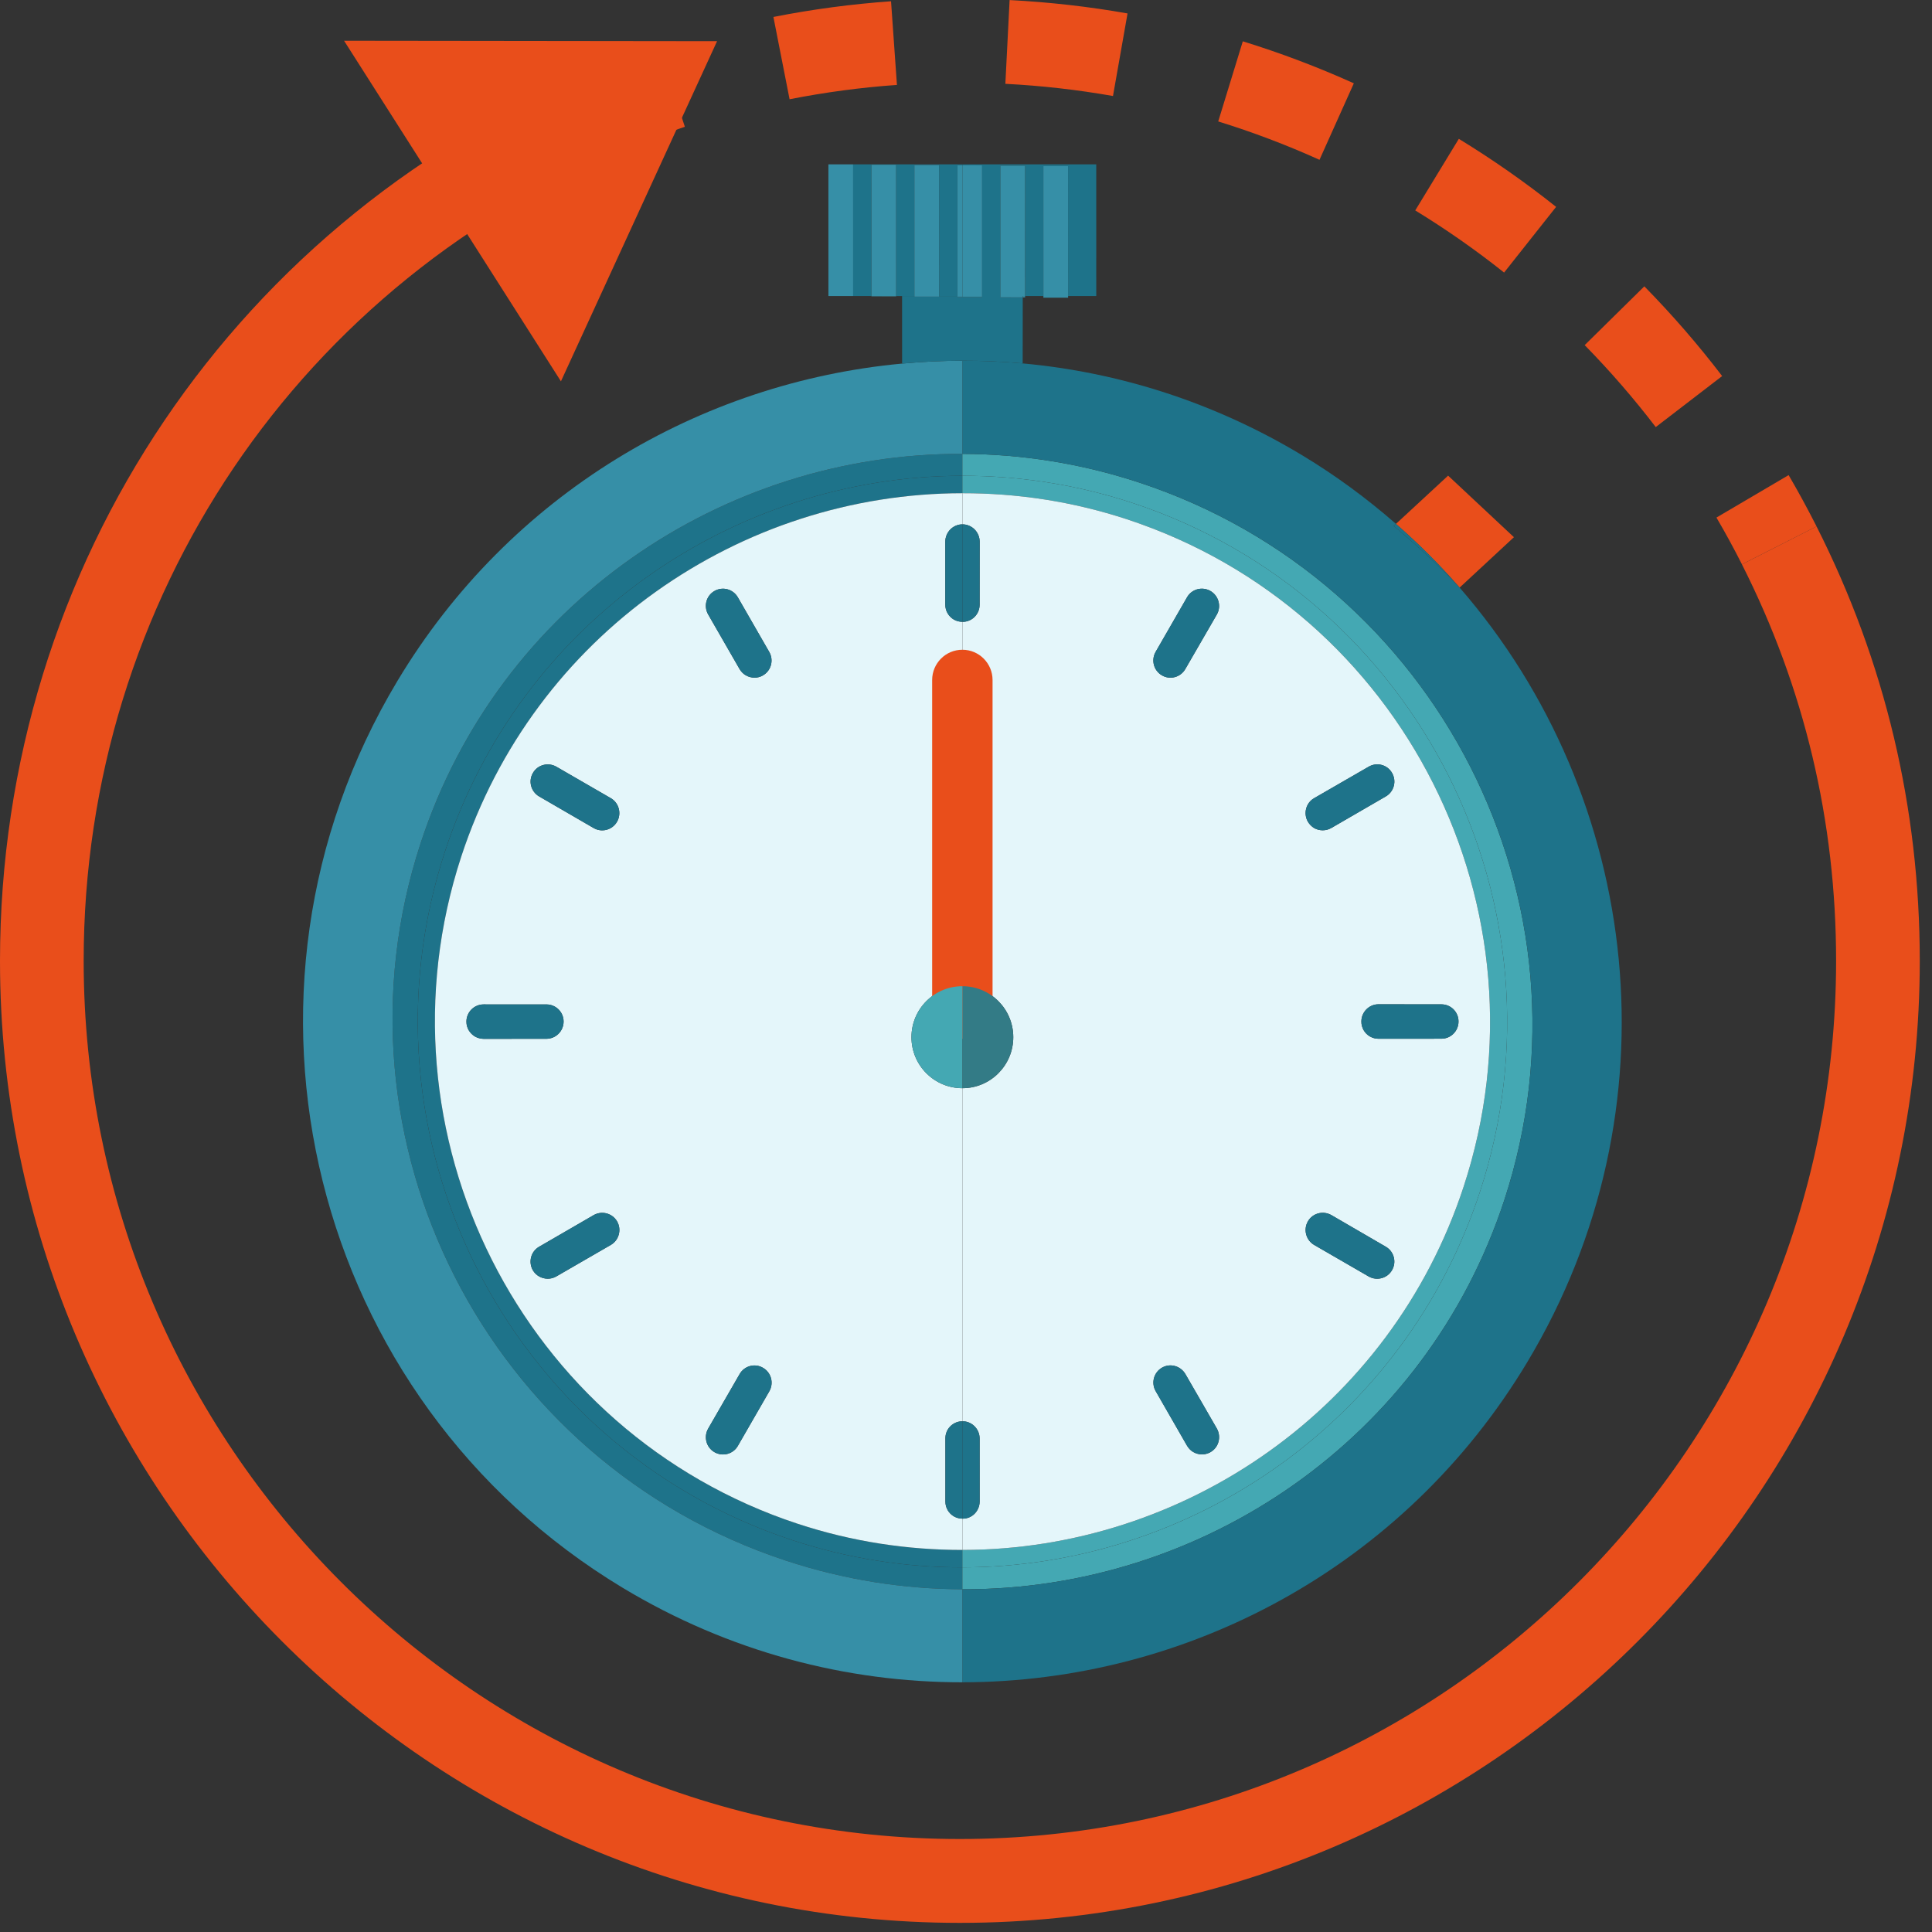 <svg width="91" height="91" viewBox="0 0 91 91" fill="none" xmlns="http://www.w3.org/2000/svg">
<rect x="0" y="0" width="91" height="91" fill="#333333" stroke="none"/>
<path d="M19.814 39.709C15.225 53.709 22.935 68.872 37.013 73.506C39.697 74.392 42.504 74.848 45.329 74.857V73.825C42.675 73.828 39.98 73.419 37.325 72.546C23.888 68.117 16.544 53.562 20.962 40.095C24.506 29.286 34.555 22.422 45.329 22.41V21.378C34.031 21.339 23.5 28.462 19.814 39.709Z" fill="#1E738A"/>
<path d="M53.343 23.689C66.78 28.116 74.124 42.674 69.706 56.141C66.159 66.952 56.108 73.818 45.33 73.825V74.857C56.629 74.902 67.168 67.776 70.857 56.52C75.444 42.525 67.731 27.364 53.656 22.728C50.969 21.842 48.159 21.387 45.33 21.378V22.41C47.985 22.408 50.686 22.815 53.343 23.689Z" fill="#44A8B3"/>
<path d="M37.578 71.774C24.562 67.485 17.456 53.389 21.729 40.342C25.162 29.875 34.894 23.239 45.33 23.231V22.41C34.556 22.422 24.507 29.286 20.963 40.095C16.545 53.562 23.889 68.117 37.325 72.546C39.98 73.419 42.676 73.828 45.33 73.825V73.005C42.76 73.006 40.149 72.62 37.578 71.774Z" fill="#1E738A"/>
<path d="M69.706 56.141C74.124 42.674 66.78 28.116 53.343 23.689C50.757 22.838 48.052 22.407 45.33 22.41V23.231C47.902 23.228 50.515 23.614 53.09 24.462C66.106 28.744 73.218 42.848 68.941 55.889C65.507 66.358 55.769 72.999 45.33 73.005V73.825C56.108 73.818 66.159 66.952 69.706 56.141Z" fill="#44A8B3"/>
<path d="M54.432 30.704L55.912 28.133C56.132 27.744 56.628 27.614 57.014 27.836C57.399 28.058 57.537 28.555 57.316 28.942L55.83 31.512C55.608 31.901 55.112 32.038 54.727 31.809C54.34 31.586 54.212 31.091 54.432 30.704ZM61.896 37.596L64.464 36.114C64.852 35.886 65.35 36.019 65.569 36.41C65.622 36.502 65.656 36.604 65.67 36.709C65.684 36.814 65.677 36.921 65.649 37.023C65.622 37.125 65.575 37.221 65.51 37.305C65.446 37.389 65.365 37.46 65.273 37.513L62.706 39C62.583 39.071 62.443 39.108 62.301 39.108C62.158 39.108 62.019 39.071 61.895 39.002C61.779 38.927 61.678 38.831 61.603 38.703C61.381 38.317 61.511 37.817 61.896 37.596ZM68.698 48.117C68.698 48.559 68.338 48.927 67.889 48.925L64.93 48.927C64.781 48.928 64.648 48.887 64.523 48.817C64.4 48.746 64.299 48.644 64.228 48.52C64.158 48.397 64.121 48.257 64.123 48.114C64.121 47.671 64.485 47.303 64.927 47.303L67.893 47.306C68.336 47.305 68.701 47.665 68.698 48.117ZM65.566 59.826C65.346 60.212 64.849 60.345 64.464 60.122L61.898 58.638C61.713 58.53 61.578 58.352 61.523 58.144C61.468 57.937 61.496 57.715 61.603 57.529C61.825 57.141 62.32 57.01 62.712 57.234L65.271 58.721C65.657 58.943 65.792 59.44 65.566 59.826ZM57.019 68.395C56.759 68.546 56.453 68.534 56.207 68.395C56.089 68.326 55.991 68.226 55.914 68.1L54.435 65.526C54.382 65.434 54.347 65.332 54.333 65.227C54.319 65.121 54.326 65.014 54.354 64.911C54.381 64.809 54.429 64.712 54.493 64.628C54.558 64.544 54.639 64.473 54.731 64.42C55.117 64.196 55.607 64.334 55.834 64.721L57.316 67.288C57.534 67.68 57.404 68.174 57.019 68.395ZM45.331 24.697C45.782 24.699 46.143 25.066 46.144 25.511L46.142 28.483C46.143 28.927 45.783 29.293 45.334 29.29L45.33 29.289V46.451C46.653 46.451 47.727 47.527 47.727 48.853C47.727 50.18 46.653 51.256 45.33 51.256V66.944L45.336 66.943C45.784 66.947 46.142 67.311 46.142 67.755L46.143 70.722C46.142 71.171 45.782 71.538 45.339 71.531L45.33 71.53V73.005C55.769 72.999 65.507 66.358 68.941 55.889C73.218 42.848 66.106 28.744 53.09 24.462C50.515 23.614 47.902 23.228 45.33 23.231V24.697H45.331Z" fill="#E4F6FA"/>
<path d="M29.065 38.702C29.012 38.794 28.942 38.876 28.858 38.941C28.774 39.007 28.678 39.054 28.575 39.082C28.473 39.11 28.366 39.118 28.26 39.104C28.155 39.09 28.053 39.055 27.961 39.002L25.395 37.514C25.01 37.291 24.874 36.794 25.101 36.409C25.322 36.021 25.816 35.892 26.203 36.112L28.77 37.596C29.155 37.818 29.284 38.32 29.065 38.702ZM28.769 58.638L26.203 60.121C25.943 60.272 25.638 60.259 25.391 60.121C25.274 60.053 25.172 59.958 25.097 59.83C24.876 59.438 25.006 58.945 25.393 58.723L27.96 57.235C28.346 57.012 28.844 57.145 29.066 57.53C29.288 57.917 29.155 58.416 28.769 58.638ZM33.648 27.839C34.037 27.611 34.532 27.75 34.753 28.135L36.232 30.708C36.454 31.094 36.324 31.587 35.938 31.81C35.684 31.963 35.374 31.948 35.133 31.811C35.014 31.745 34.909 31.64 34.834 31.512L33.355 28.941C33.133 28.554 33.263 28.061 33.648 27.839ZM36.236 65.53L34.754 68.103C34.532 68.491 34.038 68.621 33.652 68.399C33.267 68.178 33.131 67.68 33.358 67.286L34.837 64.721C35.058 64.334 35.554 64.197 35.939 64.427C36.327 64.649 36.457 65.144 36.236 65.53ZM22.37 48.82C22.132 48.678 21.965 48.42 21.969 48.118C21.969 47.675 22.329 47.309 22.78 47.309L25.739 47.31C26.186 47.311 26.546 47.671 26.546 48.116C26.546 48.33 26.462 48.536 26.311 48.688C26.16 48.84 25.956 48.927 25.742 48.929L22.774 48.931C22.629 48.927 22.493 48.891 22.37 48.82ZM21.727 40.342C17.455 53.389 24.561 67.485 37.576 71.773C40.147 72.62 42.759 73.006 45.329 73.005V71.53C45.181 71.53 45.047 71.489 44.932 71.425C44.809 71.354 44.707 71.252 44.636 71.129C44.566 71.007 44.529 70.867 44.53 70.725V67.755C44.523 67.309 44.882 66.947 45.329 66.944V51.256C44.003 51.256 42.931 50.18 42.931 48.853C42.931 47.527 44.003 46.451 45.329 46.451V29.289C45.183 29.286 45.049 29.252 44.927 29.182C44.688 29.04 44.522 28.782 44.525 28.479V25.514C44.526 25.063 44.887 24.7 45.329 24.697V23.231C34.892 23.239 25.16 29.875 21.727 40.342Z" fill="#E4F6FA"/>
<path d="M65.271 58.721L62.712 57.234C62.32 57.01 61.825 57.141 61.603 57.529C61.496 57.715 61.468 57.937 61.523 58.144C61.578 58.352 61.713 58.53 61.898 58.638L64.464 60.122C64.849 60.345 65.346 60.212 65.566 59.826C65.792 59.44 65.657 58.943 65.271 58.721ZM64.123 48.114C64.121 48.257 64.158 48.397 64.228 48.52C64.299 48.644 64.4 48.746 64.523 48.818C64.648 48.887 64.781 48.928 64.93 48.927L67.889 48.925C68.338 48.927 68.698 48.559 68.698 48.117C68.699 48.011 68.679 47.905 68.639 47.807C68.598 47.708 68.539 47.619 68.464 47.543C68.389 47.468 68.3 47.408 68.202 47.367C68.104 47.327 67.999 47.306 67.893 47.306L64.927 47.303C64.485 47.303 64.121 47.671 64.123 48.114ZM55.834 64.721C55.607 64.334 55.117 64.196 54.731 64.42C54.639 64.473 54.558 64.544 54.493 64.628C54.429 64.712 54.381 64.809 54.354 64.911C54.326 65.014 54.319 65.121 54.333 65.227C54.347 65.332 54.382 65.434 54.435 65.526L55.914 68.1C55.991 68.226 56.089 68.326 56.207 68.395C56.453 68.534 56.759 68.546 57.019 68.395C57.404 68.174 57.534 67.68 57.316 67.288L55.834 64.721ZM61.895 39.002C62.019 39.071 62.158 39.108 62.301 39.108C62.443 39.108 62.583 39.071 62.706 39L65.273 37.513C65.365 37.46 65.446 37.389 65.51 37.305C65.575 37.221 65.622 37.125 65.649 37.023C65.677 36.921 65.684 36.814 65.67 36.709C65.656 36.604 65.622 36.502 65.569 36.41C65.35 36.019 64.852 35.886 64.464 36.114L61.896 37.596C61.511 37.817 61.381 38.317 61.603 38.703C61.678 38.831 61.779 38.927 61.895 39.002ZM46.143 70.722L46.142 67.755C46.142 67.311 45.784 66.947 45.336 66.943L45.33 66.944V71.53L45.339 71.531C45.782 71.538 46.142 71.171 46.143 70.722Z" fill="#1E738A"/>
<path d="M44.53 67.755V70.725C44.529 70.867 44.566 71.007 44.637 71.13C44.708 71.252 44.809 71.354 44.932 71.425C45.048 71.489 45.182 71.53 45.329 71.53V66.944C44.882 66.947 44.524 67.309 44.53 67.755ZM54.726 31.809C55.111 32.038 55.608 31.901 55.83 31.513L57.316 28.942C57.536 28.555 57.398 28.058 57.013 27.837C56.627 27.614 56.132 27.744 55.911 28.133L54.432 30.704C54.211 31.091 54.34 31.586 54.726 31.809ZM35.94 64.427C35.555 64.198 35.058 64.334 34.838 64.722L33.358 67.286C33.131 67.68 33.268 68.178 33.653 68.399C34.039 68.621 34.533 68.491 34.755 68.103L36.237 65.53C36.457 65.144 36.327 64.649 35.94 64.427ZM46.141 28.483L46.144 25.511C46.142 25.296 46.056 25.089 45.904 24.937C45.752 24.784 45.546 24.698 45.33 24.698H45.329V29.289L45.333 29.29C45.782 29.293 46.142 28.927 46.141 28.483Z" fill="#1E738A"/>
<path d="M44.525 25.514V28.479C44.523 28.782 44.688 29.04 44.927 29.182C45.05 29.252 45.184 29.286 45.329 29.289V24.698C44.888 24.7 44.527 25.064 44.525 25.514ZM27.96 57.235L25.393 58.723C25.007 58.945 24.877 59.438 25.098 59.83C25.173 59.958 25.275 60.053 25.392 60.121C25.639 60.259 25.944 60.273 26.204 60.121L28.77 58.639C29.156 58.416 29.289 57.917 29.067 57.53C28.845 57.145 28.347 57.012 27.96 57.235ZM34.835 31.513C34.91 31.64 35.015 31.746 35.133 31.811C35.375 31.948 35.685 31.963 35.939 31.81C36.325 31.588 36.455 31.094 36.233 30.708L34.754 28.135C34.533 27.75 34.038 27.611 33.649 27.839C33.264 28.062 33.134 28.554 33.356 28.941L34.835 31.513ZM26.547 48.116C26.547 47.671 26.187 47.311 25.74 47.31L22.78 47.309C22.33 47.309 21.97 47.675 21.97 48.118C21.966 48.42 22.133 48.678 22.37 48.82C22.494 48.891 22.629 48.927 22.775 48.931L25.743 48.929C26.187 48.924 26.546 48.565 26.547 48.116ZM25.102 36.409C24.874 36.794 25.011 37.291 25.396 37.514L27.962 39.002C28.348 39.226 28.843 39.094 29.065 38.702C29.285 38.32 29.156 37.818 28.771 37.596L26.204 36.112C25.816 35.892 25.322 36.021 25.102 36.409Z" fill="#1E738A"/>
<path d="M68.75 27.677L71.308 25.303L68.208 22.403L65.751 24.676C66.827 25.616 67.829 26.617 68.75 27.677Z" fill="#E94E1B"/>
<path d="M68.751 27.677C67.789 26.661 66.75 25.692 65.645 24.775L65.752 24.676L65.72 24.647C64.372 23.474 62.914 22.395 61.33 21.441C57.182 18.944 52.685 17.529 48.17 17.117C47.223 17.03 46.276 16.988 45.33 16.991V21.378C48.088 21.387 50.893 21.818 53.656 22.728C67.731 27.364 75.444 42.525 70.857 56.52C67.168 67.776 56.629 74.902 45.33 74.857V79.238C55.856 79.227 66.122 73.853 71.942 64.15C79.06 52.287 77.359 37.58 68.751 27.677Z" fill="#1E738A"/>
<path d="M37.013 73.506C22.935 68.871 15.225 53.709 19.814 39.709C23.5 28.462 34.031 21.339 45.329 21.378V16.991C44.379 16.992 43.432 17.038 42.492 17.125C32.987 18.008 24.012 23.25 18.718 32.076C9.879 46.807 14.631 65.929 29.327 74.786C34.344 77.809 39.872 79.243 45.329 79.238V74.857C42.572 74.847 39.771 74.416 37.013 73.506Z" fill="#368FA7"/>
<path d="M68.75 27.677C67.829 26.617 66.827 25.616 65.751 24.676L65.645 24.775C66.749 25.692 67.789 26.661 68.75 27.677ZM45.329 16.991V13.99H45.095V13.943H44.235V13.975H43.071V13.943H42.209V13.946H42.489L42.491 17.125C43.432 17.038 44.379 16.992 45.329 16.991ZM48.284 13.943H49.145H48.284ZM39.02 13.943L41.046 13.944V13.943H39.02ZM47.12 13.943H46.258V13.99H45.329V16.991C46.275 16.988 47.222 17.031 48.169 17.117L48.173 14.006L47.12 14.005V13.943ZM50.309 13.943H51.636H50.309ZM46.258 7.789V13.943H47.12V7.803H48.282L48.284 13.943H49.145L49.144 7.82H50.307L50.309 13.943H51.636L51.635 7.741H45.329V7.788L46.258 7.789Z" fill="#1E738A"/>
<path d="M41.045 7.757H42.208L42.209 13.943H43.071L43.069 7.773H44.232L44.235 13.943H45.095V7.788H45.329V7.741H39.019H40.183L40.184 13.943H39.02H41.046L41.045 7.757Z" fill="#1E738A"/>
<path d="M40.183 7.741H39.019L39.02 13.943H40.184L40.183 7.741ZM41.046 13.959H42.209V13.946L41.046 13.944V13.959Z" fill="#368FA7"/>
<path d="M41.047 13.943V13.944L42.21 13.946V13.943H41.047Z" fill="#72D1E4"/>
<path d="M41.045 7.757L41.047 13.943H42.209L42.208 7.757H41.045ZM43.071 13.975H44.235V13.943H43.071V13.975Z" fill="#368FA7"/>
<path d="M43.069 7.773L43.07 13.943H44.234L44.231 7.773H43.069ZM45.095 13.943V13.99H45.328V13.943H45.095Z" fill="#368FA7"/>
<path d="M46.258 13.943H45.33V13.99H46.258V13.943ZM45.33 7.788H45.096V13.943H45.33V7.788Z" fill="#368FA7"/>
<path d="M46.258 13.943V7.789L45.33 7.787V13.943H46.258ZM48.174 14.006H48.284V13.943H48.174V14.006Z" fill="#368FA7"/>
<path d="M47.119 13.943V14.005L48.173 14.006V13.943H48.283H47.119ZM48.282 7.803H47.119V13.943H48.283L48.282 7.803ZM49.145 14.021H50.309V13.943H49.145V14.021ZM49.145 13.943H50.309H49.145ZM50.306 7.821H49.144L49.145 13.943H50.309L50.306 7.821Z" fill="#368FA7"/>
<path d="M46.751 48.931H43.906V32.03C43.906 31.243 44.542 30.604 45.329 30.604C46.113 30.604 46.751 31.243 46.751 32.03V48.931Z" fill="#E94E1B"/>
<path d="M47.727 48.853C47.727 47.527 46.653 46.452 45.33 46.452V51.256C46.653 51.256 47.727 50.18 47.727 48.853Z" fill="#337B86"/>
<path d="M45.329 46.452C44.003 46.452 42.931 47.527 42.931 48.853C42.931 50.18 44.003 51.256 45.329 51.256V46.452Z" fill="#44A8B3"/>
<path d="M45.212 90.57C20.282 90.57 0 70.244 0 45.258C0 26.607 11.164 10.085 28.441 3.165L29.905 6.833C14.132 13.15 3.941 28.233 3.941 45.258C3.941 68.066 22.456 86.62 45.212 86.62C67.969 86.62 86.483 68.066 86.483 45.258C86.483 38.683 84.991 32.4 82.047 26.582L85.562 24.796C88.789 31.173 90.424 38.058 90.424 45.258C90.424 70.244 70.142 90.57 45.212 90.57Z" fill="#E94E1B"/>
<path d="M29.905 6.833L28.442 3.165C29.293 2.824 30.154 2.51 31.023 2.222L32.258 5.972C31.462 6.237 30.678 6.522 29.905 6.833ZM52.423 4.522C50.747 4.227 49.054 4.035 47.354 3.948L47.554 0.003C49.417 0.1 51.285 0.31 53.109 0.633L52.423 4.522ZM37.19 4.675L36.429 0.799C38.254 0.439 40.117 0.19 41.969 0.06L42.247 4C40.557 4.119 38.856 4.347 37.19 4.675ZM62.15 7.527C60.599 6.826 59.005 6.223 57.38 5.72L58.538 1.946C60.314 2.493 62.075 3.161 63.768 3.924L62.15 7.527ZM70.845 12.838C69.511 11.777 68.114 10.8 66.66 9.911L68.713 6.539C70.297 7.507 71.84 8.585 73.295 9.744L70.845 12.838ZM77.988 20.116C76.952 18.762 75.834 17.473 74.641 16.256L77.451 13.487C78.758 14.819 79.983 16.23 81.116 17.713L77.988 20.116ZM82.047 26.58C81.669 25.832 81.269 25.098 80.847 24.378L84.247 22.378C84.709 23.169 85.148 23.976 85.563 24.796L82.047 26.58Z" fill="#E94E1B"/>
<path d="M26.421 17.961L16.206 1.919L33.775 1.94L26.421 17.961Z" fill="#E94E1B"/>
</svg>
